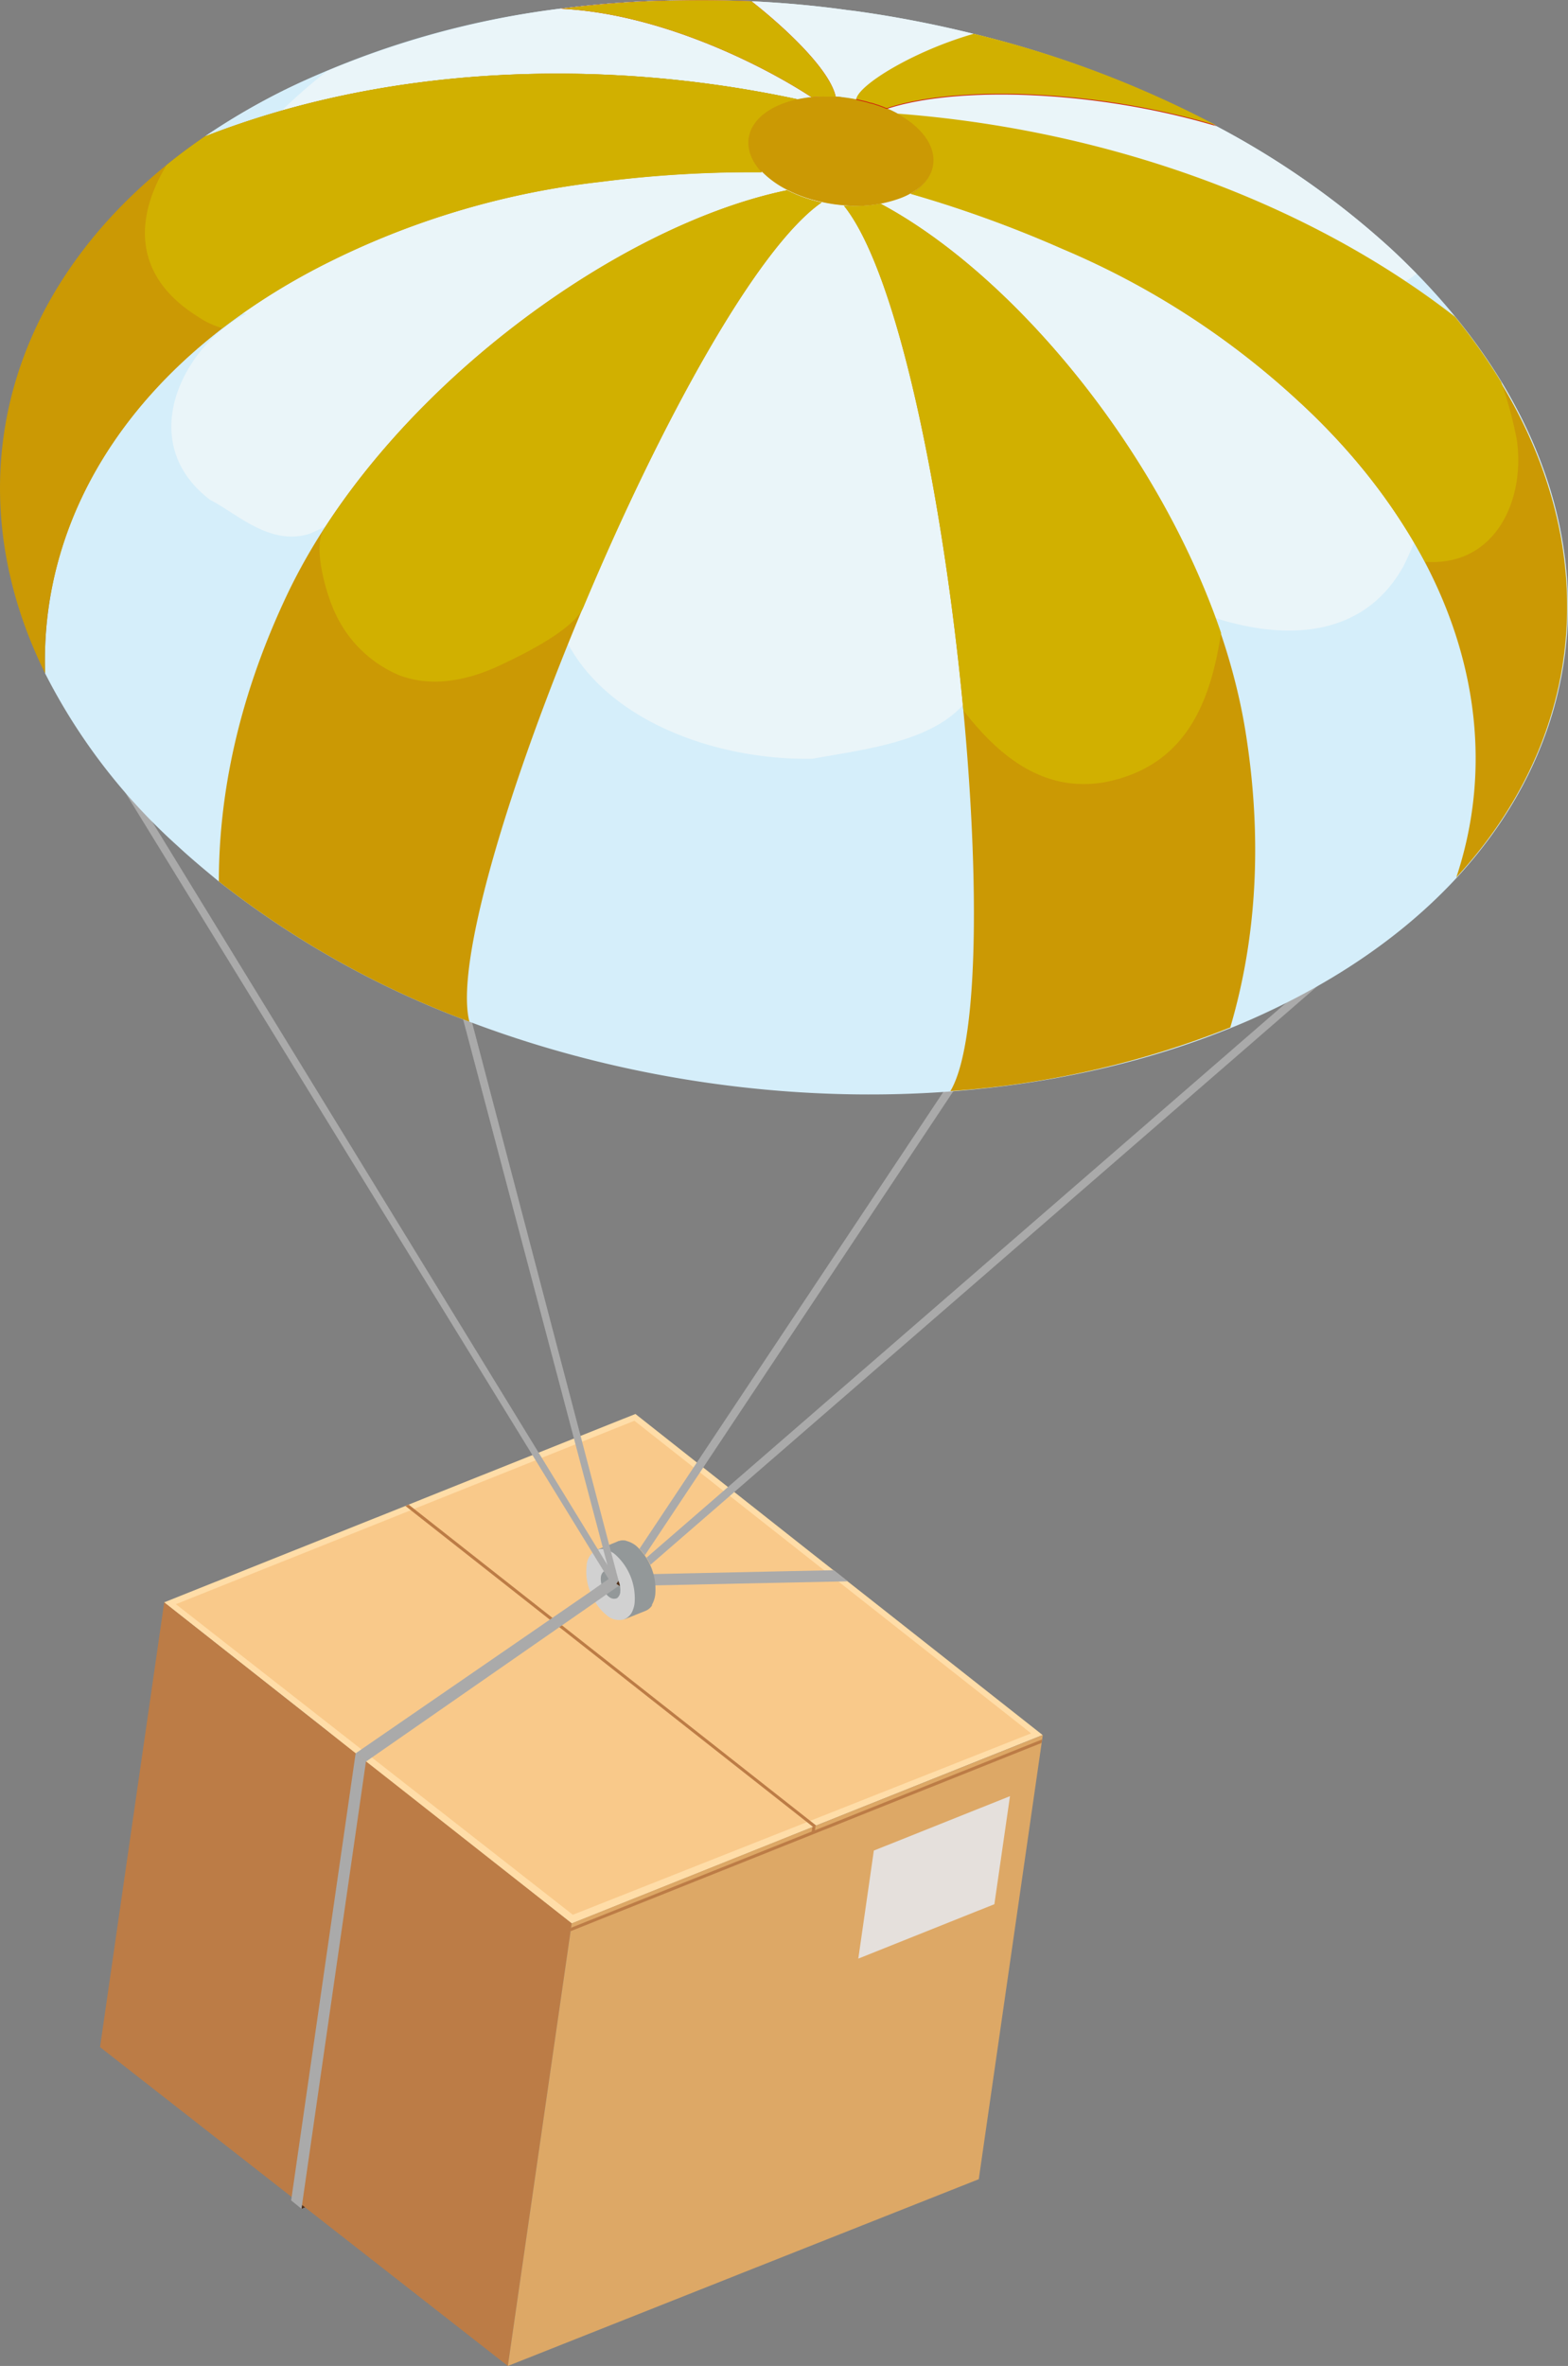 <svg xmlns="http://www.w3.org/2000/svg" viewBox="0 0 198.89 300"><rect x="0" y="0" width="198.89" height="300" fill="#808080" stroke="none"/><defs><style>.cls-1{fill:#4f2e16}.cls-2{fill:#ffdda8}.cls-3{fill:#bc7c46}.cls-4{fill:#dda866}.cls-5{fill:#f9c98a}.cls-6{fill:#e5e0dc}.cls-7{fill:#aaa}.cls-8{fill:#939899}.cls-9{fill:#d1d1d1}.cls-10{fill:#cb9904}.cls-11{fill:#d5eefa}.cls-12{fill:#eaf5f9}.cls-13{fill:#cc0e0e}.cls-14{fill:#d1b000}</style></defs><title>Recurso 6</title><g id="Capa_2" data-name="Capa 2"><g id="Capa_1-2" data-name="Capa 1"><polygon class="cls-1" points="39.84 279.43 38.24 280.07 38.48 278.37 40.08 277.73 39.84 279.43"/><path class="cls-2" d="M110 202.47l-7-5.5-22.4-17.68-24.68 9.85-4.08 1.64-.41.17-3.76 1.5-26.86 10.73 20.52 16.16L43.39 221l.36.29 3.33 2.62 3.31 2.62L72.51 243.9l26.7-10.68 3.91-1.57.42-.18 3.94-1.57 24.77-9.9z"/><polygon class="cls-3" points="72.52 243.88 64.42 300 42.3 282.71 42.21 282.64 38.31 279.59 36.99 278.57 35.29 277.24 33.22 275.62 12.69 259.57 20.83 203.18 43.4 220.96 45.11 222.31 46.42 223.34 50.42 226.48 72.52 243.88"/><path class="cls-4" d="M107.46 229.9l-2.14.86-1.56.62-.31.13-.4.16-3.86 1.54-26.67 10.67L64.42 3e2l26.65-10.57 4.58-1.82L97.2 287l2.14-.85 24.81-9.83L132.27 220z"/><path class="cls-5" d="M80.47 180.15 22.31 203.41l50.35 39.38 58.13-23z"/><polygon class="cls-3" points="132.18 220.56 132.12 221 72.36 244.88 72.43 244.44 132.18 220.56"/><polygon class="cls-3" points="103.53 231.48 103.13 231.65 51.43 190.96 51.83 190.78 103.53 231.48"/><polygon class="cls-3" points="103.45 231.52 103.32 232.43 102.94 232.37 103.04 231.68 103.45 231.52"/><polygon class="cls-6" points="126.13 241.45 108.87 248.35 110.84 234.65 128.11 227.75 126.13 241.45"/><polygon class="cls-7" points="107.55 200.51 93.52 200.8 78.13 201.13 78.11 199.69 97.3 199.28 105.77 199.1 107.55 200.51"/><rect class="cls-8" x="75.58" y="198.65" width="3.59" height="4.81" transform="translate(-69.1 43.08) rotate(-21.79)"/><path class="cls-8" d="M77.29 196.66a3.45 3.45.0 00-.21.8 6.7 6.7.0 000 1.67v0a.91.91.0 01.53.23 3 3 0 011 2.51 1.16 1.16.0 01-.23.56 5.57 5.57.0 001.13 1.23 3.37 3.37.0 00.7.44 2 2 0 001.62.13 1.84 1.84.0 00.82-.68 3.32 3.32.0 00.46-1.33A7.42 7.42.0 0080.68 196a3.32 3.32.0 00-1.25-.62 1.81 1.81.0 00-1.06.07A2 2 0 0077.29 196.66z"/><path class="cls-8" d="M75.68 196.52l2.69-1.07a1.81 1.81.0 011.06-.07l3.28 8.19a1.84 1.84.0 01-.82.68l-2.69 1.08-1-2.64a.52.52.0 00.29-.24 1.16 1.16.0 00.23-.56 3 3 0 00-1-2.51.91.91.0 00-.53-.23v0a.69.69.0 00-.38.0z"/><path class="cls-9" d="M78 197.08a2.55 2.55.0 00-.7-.42 1.9 1.9.0 00-1.61-.13 2.32 2.32.0 00-1.28 2 6.68 6.68.0 00.45 3.28 8.06 8.06.0 00.64 1.32 6 6 0 001.39 1.62 2.35 2.35.0 002.31.57 2 2 0 001.09-1.22 3.15 3.15.0 00.2-.79A7.45 7.45.0 0078 197.08zm.68 4.81a1.2 1.2.0 01-.23.57.57.57.0 01-.3.23 1 1 0 01-.93-.24 1 1 0 01-.29-.29 3.15 3.15.0 01-.65-1.32 2.47 2.47.0 01-.06-.89 1 1 0 01.53-.8.58.58.0 01.37.0h0a.82.82.0 01.53.24 1.64 1.64.0 01.3.29l.18-.12.82 1.18-.34.25A2.52 2.52.0 0178.67 201.89z"/><polygon class="cls-7" points="46.42 223.34 38.24 280.07 36.93 279.01 45.11 222.31 46.42 223.34"/><path class="cls-9" d="M79 200.74l-.34.25a3.12 3.12.0 00-.66-1.31l.18-.12z"/><path class="cls-7" d="M78.61 201l-1.69 1.17-1.43 1-29.07 20.2-1.31-1.05 29.74-20.47 1.42-1L78 199.68A3.12 3.12.0 0178.61 201z"/><path class="cls-1" d="M78.46 200.56a1.82 1.82.0 01.16.55v0l-.33-.38z"/><path class="cls-7" d="M182.73 110.17 82 197.52a9.76 9.76.0 01.51.89l1e2-86.73z"/><polygon class="cls-7" points="77.88 201.33 5.71 83.94 6.57 83.41 78.61 200.99 77.88 201.33"/><polygon class="cls-7" points="77.75 201.11 56.82 121.99 57.8 121.73 78.61 200.99 77.75 201.11"/><path class="cls-1" d="M78.46 200.56a1.82 1.82.0 01.16.55v0l-.43-.28.24-.36A.18.18.0 0178.46 200.56z"/><path class="cls-7" d="M126.38 130.16 81.8 197.21a5.54 5.54.0 00-.69-.82l44.43-66.78z"/><path class="cls-10" d="M172.77 33.24C139.57 2.64 79.83-6 39.34 14s-46.41 61-13.21 91.54 92.93 39.22 133.43 19.26S206 63.84 172.77 33.24z"/><path class="cls-11" d="M198.86 75.16c-.52-14.85-7.9-30.23-22.5-43.69A106.58 106.58.0 00154.3 16 133.29 133.29.0 00123.52 4.3q-7.08-1.76-14.33-2.8c-.55-.08-1.08-.15-1.63-.21C103.5.72 99.4.35 95.31.16 91.48.0 87.63.0 83.82.09h-.27q-6.27.21-12.43 1a110.9 110.9.0 00-34.7 10.16A85.24 85.24.0 0026 17.3c22.67-8.88 49.8-10.15 75.15-4.71.48-.1 1-.19 1.5-.25h.28a11.92 11.92.0 011.59-.09c.47.0 1 0 1.45.0.26.0.54.0.8.06.57.07 1.14.15 1.71.26l1 .2.93.26a.1.1.0 01.08.0c.27.08.53.15.8.25a.48.48.0 01.2.07c.24.08.48.17.71.27l.21.08a14.33 14.33.0 013.25 1.88 9.62 9.62.0 011.44 1.4c1.88 2.27 1.76 4.77-.21 6.6a8.48 8.48.0 01-2.62 1.57 16.11 16.11.0 01-7.19.93 20.09 20.09.0 01-2.87-.43 17.44 17.44.0 01-4.39-1.55 12.28 12.28.0 01-3.18-2.29c-5.66-.15-18-.22-28.41 2.08a108.28 108.28.0 00-26.16 9.16C17.44 45.23 5 64.82 5.73 85.4a75.32 75.32.0 0016.82 21.89c1.68 1.56 3.41 3 5.21 4.48a117.29 117.29.0 0031.78 17.78c30.41 11.54 66.54 12.58 95.39 1.27 2.58-1 5.11-2.12 7.56-3.33 24.67-12.16 37.1-31.75 36.37-52.33z"/><path class="cls-11" d="M36.39 11.27A85.24 85.24.0 0026 17.3c3.18-1.24 6.44-2.3 9.77-3.3a66.8 66.8.0 015.74-5c-1.73.69-3.45 1.45-5.12 2.27z"/><path class="cls-12" d="M26.66 63.39c3.38 1.7 7.61 5.94 12.7 4.26 3.9-1.86 7.63-2.53 9.5-7.11 1.35 7.46 1.66 22 12.68 21.2 2.37.35 6.62-3.88 8.32-7.27 1.5 14.74 18.61 22 33.18 21.74 7.46-1.35 17.29-2.35 20.69-9.12 3.23-5.59 8.66-9.65 9.51-15.58-.34 2.37.33 6.1 2.87 5.26 2.38.34.69-4.75 2.22-7 10.83 8.83 31.5 16.65 39.65 2.09 3.4-6.78 6-16.09 1.05-24.06-2-2.72-2.7-6.45-4.73-9.16 2.2 1.53 3.9-1.86 4.07-3a13.14 13.14.0 001.3-.94q-1.59-1.64-3.31-3.23A106.58 106.58.0 00154.3 16 133.29 133.29.0 00123.52 4.3q-7.08-1.76-14.33-2.8c-.55-.08-1.08-.15-1.63-.21C103.5.72 99.4.35 95.31.16 91.48.0 87.63.0 83.82.09h-.27q-6.27.21-12.43 1A113.7 113.7.0 0041.51 9a66.8 66.8.0 00-5.74 5c20.45-5.83 43.58-6.13 65.38-1.45.48-.1 1-.19 1.5-.25h.28a11.92 11.92.0 011.59-.09c.47.0 1 0 1.45.0.26.0.54.0.8.06.57.07 1.14.15 1.71.26l1 .2.93.26a.1.1.0 01.08.0c.27.08.53.15.8.25a.48.48.0 01.2.07c.24.08.48.17.71.27l.21.08a14.33 14.33.0 013.25 1.88 9.62 9.62.0 011.44 1.4c1.88 2.27 1.76 4.77-.21 6.6a8.48 8.48.0 01-2.62 1.57 16.11 16.11.0 01-7.19.93 20.09 20.09.0 01-2.87-.43 17.44 17.44.0 01-4.39-1.55 12.28 12.28.0 01-3.18-2.29c-5.66-.15-18-.22-28.41 2.08a108.28 108.28.0 00-26.16 9.16 85.1 85.1.0 00-11.32 6.7l.51.07C23.46 43.56 16.84 55.92 26.66 63.39z"/><path class="cls-10" d="M96.65 21.83a151.36 151.36.0 00-20.47 1.22 103.16 103.16.0 00-34.1 10C17.44 45.23 5 64.82 5.73 85.4-6.4 60.84.91 34.42 26 17.3c22.67-8.88 49.8-10.15 75.15-4.71a12.88 12.88.0 00-2.05.62C94.61 15 93.67 18.69 96.65 21.83z"/><path class="cls-10" d="M115.48 24.54a152 152 0 0119.29 7 103 103 0 0129.87 19.26c20.21 18.63 26.6 40.93 20.08 60.46 18.58-20.12 19-47.53-.21-71-19.22-14.93-44.88-23.81-70.73-25.76a13.52 13.52.0 011.79 1.18C119.37 18.58 119.23 22.38 115.48 24.54z"/><path class="cls-10" d="M59.54 129.55a117.29 117.29.0 01-31.78-17.78c0-10.15 2.09-22.42 8.56-36.16C48.26 50.26 77.87 28.67 99.83 24.12a17.44 17.44.0 004.39 1.55C87.63 37.23 55.73 114.71 59.54 129.55z"/><path class="cls-10" d="M120.55 138.35a117.26 117.26.0 0035.5-8.07c2.88-9.73 4.34-22.09 2-37.1-4.28-27.69-26.58-56.77-46.36-67.35a17.88 17.88.0 01-4.65.25c12.66 15.77 21.35 99.12 13.51 112.27z"/><path class="cls-13" d="M154.3 16c-15.23-4.57-32.85-5.14-41.75-2.21h-.13l-.21-.08a6.09 6.09.0 00-.71-.27.48.48.0 00-.2-.07l-.51-.17-.29-.08a.1.1.0 00-.08.0c-.3-.1-.62-.19-.93-.26l-.88-.2c.3-1.81 7.27-6.1 14.91-8.29A133.29 133.29.0 01154.3 16z"/><path class="cls-13" d="M106 12.25c-.5.0-1 0-1.45.0a11.92 11.92.0 00-1.59.09C96.54 8.13 83.58 1.69 71.12 1.11q6.15-.8 12.43-1h.27C87.63.0 91.48.0 95.31.16c3.88 3.03 9.91 8.52 10.69 12.09z"/><path class="cls-14" d="M99.1 13.21a12.88 12.88.0 012.05-.62C75.8 7.15 48.67 8.42 26 17.3q-2.57 1.75-4.87 3.63c-4.09 6.76-4.27 14.1 4 19.24a10.14 10.14.0 003.1 1.44 82.79 82.79.0 0113.82-8.54 103.16 103.16.0 0134.1-10 151.36 151.36.0 0120.47-1.22C93.67 18.69 94.61 15 99.1 13.21z"/><path class="cls-14" d="M192.41 55.83a50.46 50.46.0 00-2-7.4 72.63 72.63.0 00-5.85-8.26c-19.22-14.93-44.88-23.81-70.73-25.76a13.52 13.52.0 011.79 1.18c3.8 3 3.66 6.79-.09 9a152 152 0 0119.29 7 103 103 0 0129.87 19.26 76.74 76.74.0 0116.05 20.38C189.43 71.9 193.49 63.74 192.41 55.83z"/><path class="cls-14" d="M104.22 25.67a17.44 17.44.0 01-4.39-1.55c-19.45 4-44.89 21.43-58.75 43-1.45 2.26.32 8.18 1.31 10.34a15.62 15.62.0 008.15 8.12c4 1.58 8.39.77 12.23-.92C65.53 83.41 72.72 80 74 77 83.57 54.14 95.84 31.5 104.22 25.67z"/><path class="cls-14" d="M111.7 25.83a17.88 17.88.0 01-4.65.25c6.92 8.63 12.65 37.46 15.15 64 4.42 5.72 10.15 10.5 18 9.09 10.08-2 13.33-9.91 14.68-18.93C146.89 56.87 128.4 34.76 111.7 25.83z"/><path class="cls-14" d="M123.52 4.28c-7.64 2.19-14.61 6.48-14.91 8.29l.88.2c.31.07.63.16.93.26a.1.1.0 01.08.0l.29.08.51.17a.48.48.0 01.2.07 6.09 6.09.0 01.71.27l.21.08h.13c8.9-2.93 26.52-2.36 41.75 2.21A133.29 133.29.0 00123.52 4.28z"/><path class="cls-14" d="M106 12.25c-.5.0-1 0-1.45.0a11.92 11.92.0 00-1.59.09C96.54 8.13 83.58 1.69 71.12 1.11q6.15-.8 12.43-1h.27C87.63.0 91.48.0 95.31.16c3.88 3.03 9.91 8.52 10.69 12.09z"/></g></g></svg>